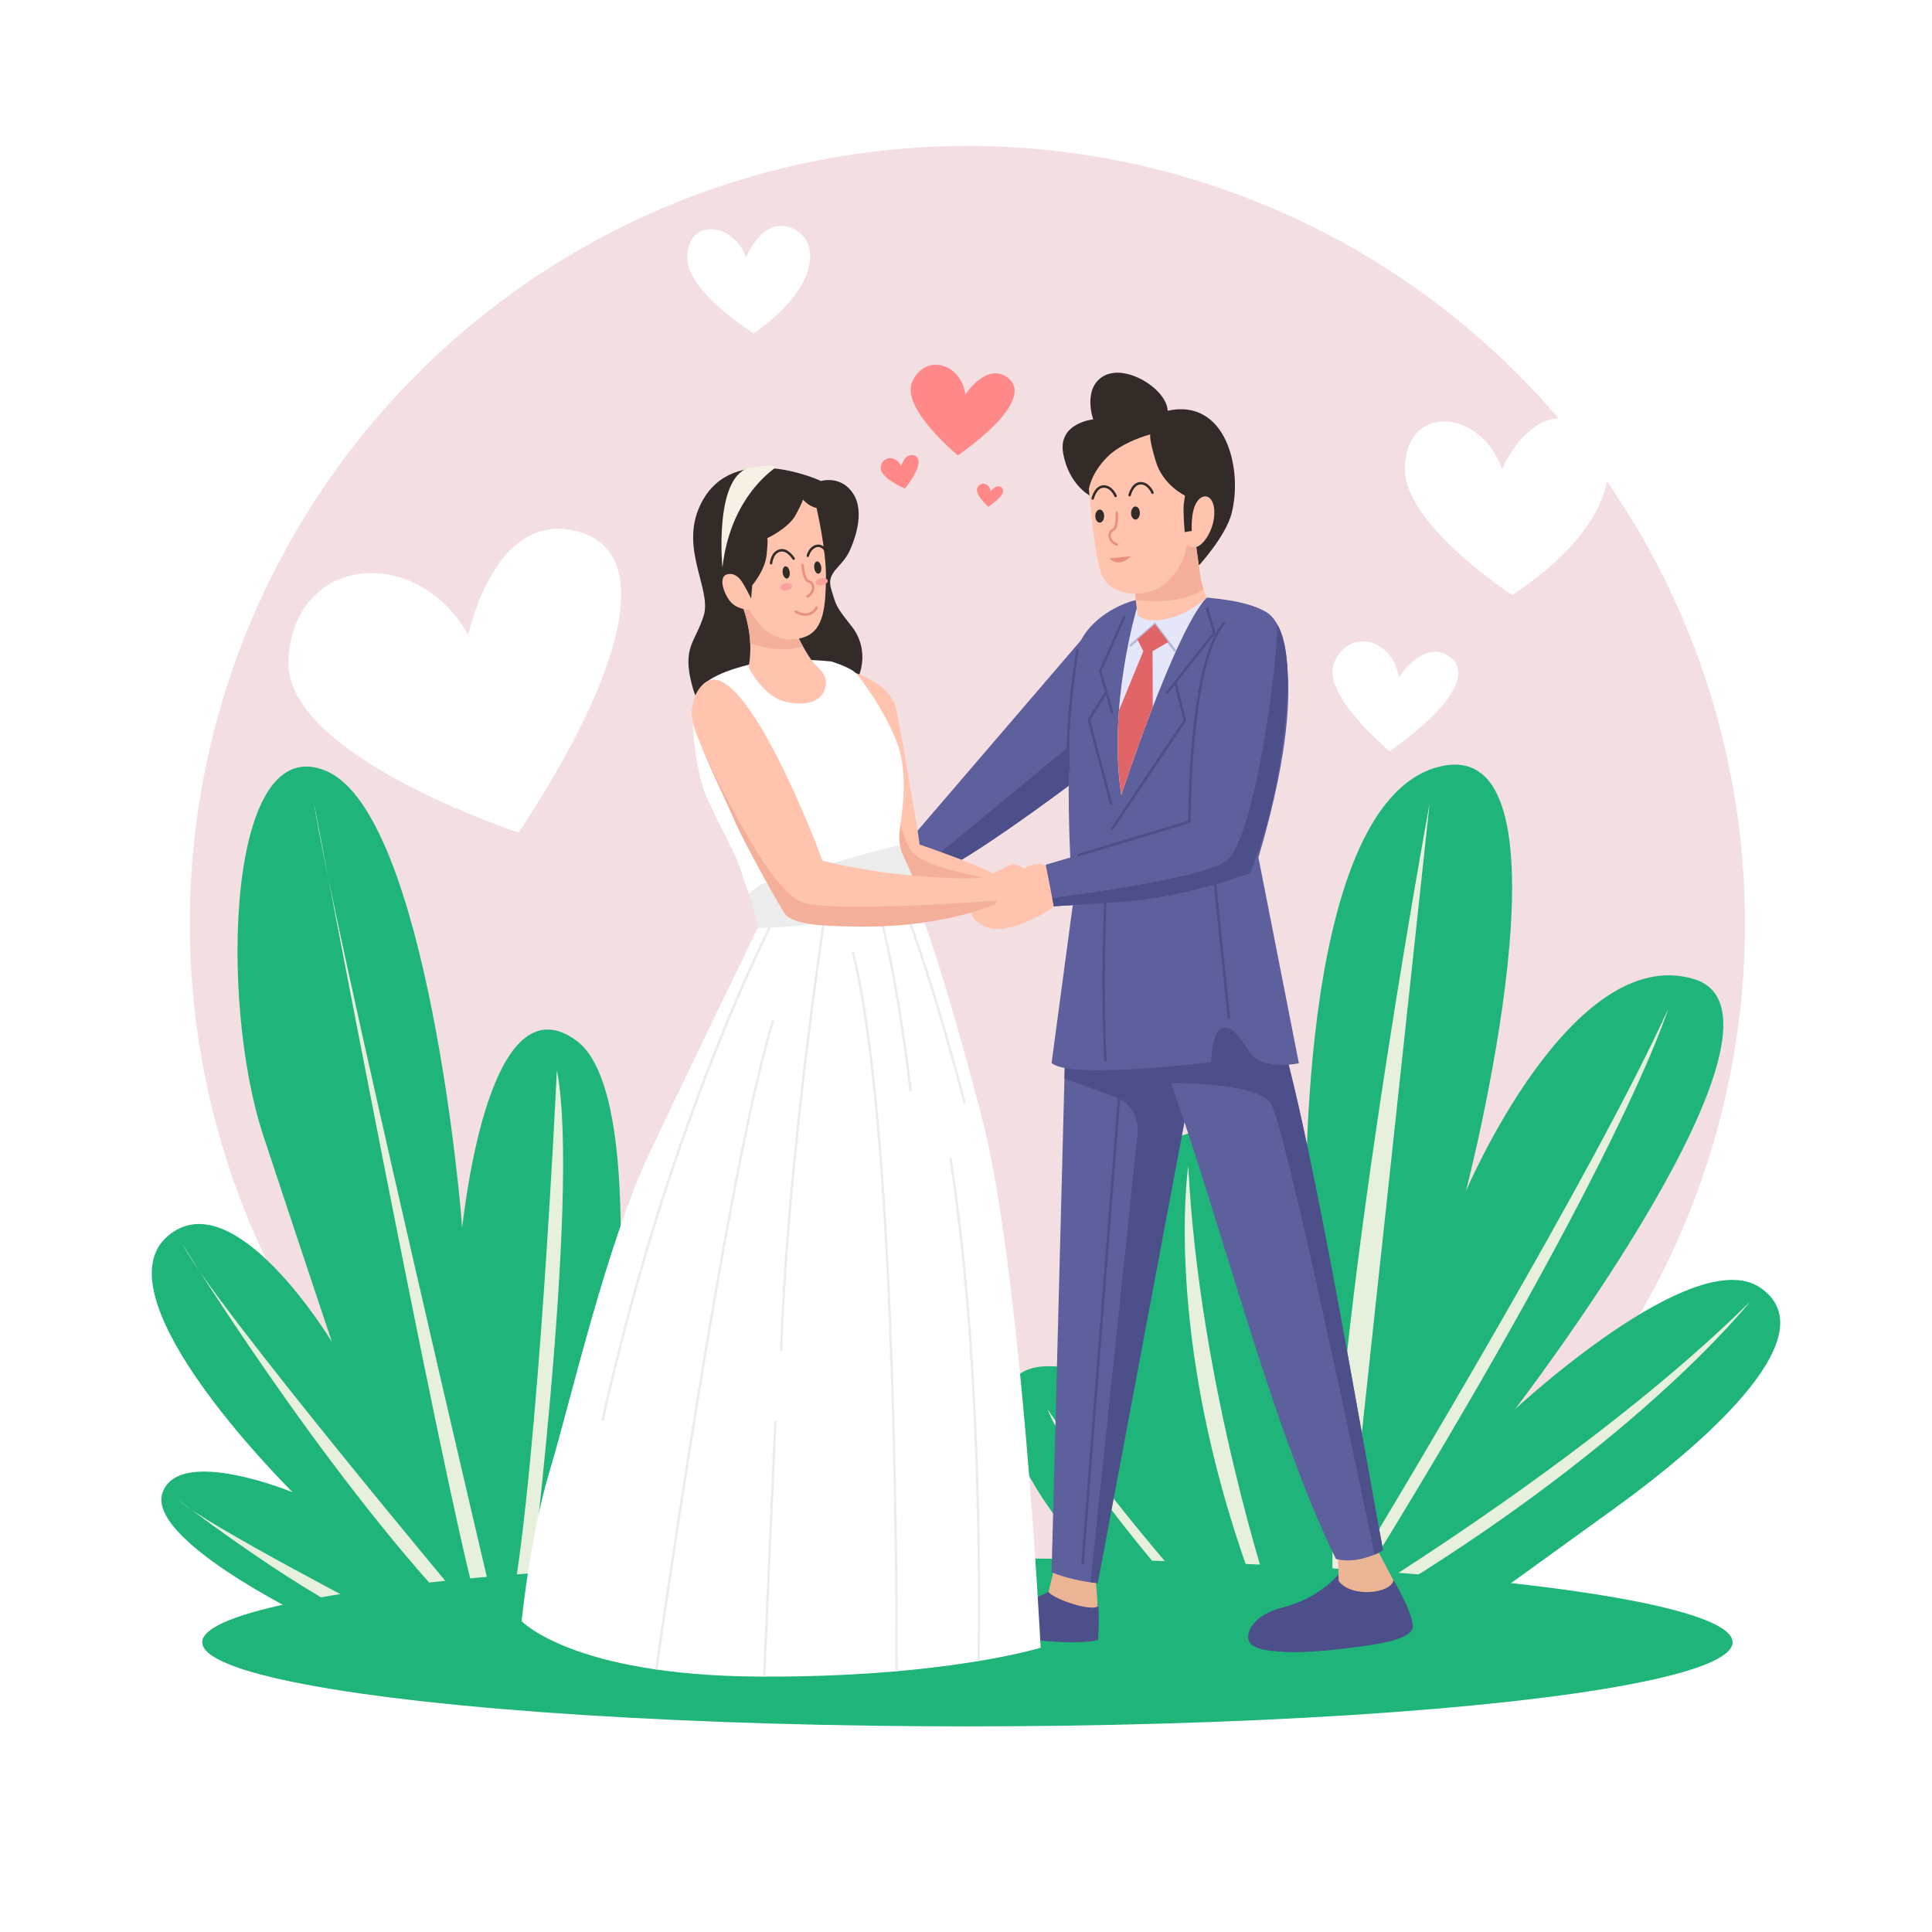 <?xml version="1.0" encoding="utf-8"?>
<!-- Generator: Adobe Illustrator 27.5.0, SVG Export Plug-In . SVG Version: 6.00 Build 0)  -->
<svg version="1.1" xmlns="http://www.w3.org/2000/svg" xmlns:xlink="http://www.w3.org/1999/xlink" x="0px" y="0px"
	 viewBox="0 0 500 500" style="enable-background:new 0 0 500 500;" xml:space="preserve">
<g id="BACKGROUND">
	<rect style="fill:#FFFFFF;" width="500" height="500"/>
</g>
<g id="OBJECTS">
	<g>
		<circle style="fill-rule:evenodd;clip-rule:evenodd;fill:#F3DFE1;" cx="250.365" cy="239.006" r="201.242"/>
		<path style="fill-rule:evenodd;clip-rule:evenodd;fill:#FFFFFF;" d="M134.216,215.467c0,0-60.729-19.87-59.564-44.566
			c1.299-27.518,33.405-30.12,46.535-6.55c0,0,6.48-31.901,27.653-26.992C170.014,142.268,161.61,174.019,134.216,215.467z"/>
		<path style="fill-rule:evenodd;clip-rule:evenodd;fill:#FFFFFF;" d="M359.643,194.411c0,0-17.992-14.805-14.32-23.039
			c4.091-9.175,15.342-5.8,16.676,3.948c0,0,6.433-9.977,12.974-5.5C381.513,174.296,374.446,183.966,359.643,194.411z"/>
		<g>
			<path style="fill-rule:evenodd;clip-rule:evenodd;fill:#FF8888;" d="M247.903,117.858c0,0-14.851-12.221-11.82-19.017
				c3.377-7.573,12.664-4.787,13.765,3.259c0,0,5.31-8.235,10.709-4.54C265.954,101.254,260.121,109.236,247.903,117.858z"/>
			<path style="fill-rule:evenodd;clip-rule:evenodd;fill:#FF8888;" d="M234.186,126.442c0,0-6.601-2.783-6.242-5.531
				c0.4-3.062,4.011-3.055,5.26-0.3c0,0,1.02-3.504,3.34-2.759C238.864,118.595,237.63,122.065,234.186,126.442z"/>
			<path style="fill-rule:evenodd;clip-rule:evenodd;fill:#FF8888;" d="M255.782,131.137c0,0-3.649-3.196-2.832-4.886
				c0.91-1.883,3.23-1.108,3.445,0.929c0,0,1.403-2.035,2.735-1.061C260.462,127.091,258.929,129.058,255.782,131.137z"/>
		</g>
		<path style="fill-rule:evenodd;clip-rule:evenodd;fill:#FFFFFF;" d="M391.388,154.015c0,0-27.785-18.029-27.785-32.627
			c0-17.087,19.57-15.763,25.143,0.016c0,0,7.307-17.38,19.741-12.173C420.923,114.439,420.411,134.694,391.388,154.015z"/>
		<path style="fill-rule:evenodd;clip-rule:evenodd;fill:#FFFFFF;" d="M195.067,86.276c0,0-17.021-10.562-17.199-19.389
			c-0.209-10.332,11.641-9.771,15.204-0.298c0,0,4.206-10.598,11.788-7.602C212.442,61.984,212.38,74.238,195.067,86.276z"/>
		<path style="fill:#1FB57A;" d="M151.945,416.052c0,0,21.286-128.9-2.691-146.679s-29.692,51.276-29.692,48.215
			s-8.889-106.428-34.923-117.959c-26.033-11.53-27.938,59.667-16.509,94.231c11.429,34.564,17.779,53.45,17.779,53.45
			s-25.398-42.213-42.542-27.374c-17.144,14.838,24.763,58.65,32.383,66.27c0,0-29.208-12.064-33.653,0
			c-4.445,12.064,36.828,32.064,36.828,32.064L151.945,416.052z"/>
		<path style="fill:#E7F0DC;" d="M46.331,388.321c0,0,34.288,26.245,51.855,32.594h37.886c0,0,14.392-111.964,8.043-143.923
			c0,0-4.656,100.763-11.853,139.805l-4.021,0.916c0,0-42.754-181.663-46.987-209.872c0,0,33.071,174.395,41.96,206.619l-1.27,2.699
			c0,0-66.671-79.528-74.766-95.243c0,0,35.716,58.099,70.956,95.402l-19.207,0.951C98.926,418.268,52.945,394.406,46.331,388.321z"
			/>
		<path style="fill:#1FB57A;" d="M301.793,421.762c0,0-35.98-28.095-40.798-54.049c-4.818-25.955,32.633-8.237,32.633-8.237
			s-10.625-57.213,12.334-65.616c22.959-8.403,32.091,26.075,32.091,26.075s-3.776-111.784,34.321-121.493
			c38.097-9.709,6.985,109.882,6.985,109.882s27.303-64.567,59.051-54.934c31.748,9.633-46.352,111.352-46.352,111.352
			s46.352-43.195,63.496-31.502c17.144,11.692-11.731,38.361-38.097,57.409c-26.367,19.049-47.622,34.371-47.622,34.371
			L301.793,421.762z"/>
		<g>
			<path style="fill:#E7F0DC;" d="M348.311,415.604c71.605-115.149,83.38-154.421,83.38-154.421
				c-18.603,41.029-70.383,127.383-83.498,149.088l21.804-202.43c0,0-28.442,154.658-24.856,207.466l2.429,1.49
				c0.088-0.142,0.173-0.28,0.262-0.421l1.529,1.893c73.02-42.54,103.498-81.344,103.498-81.344
				C414.477,374.943,355.561,411.198,348.311,415.604z"/>
			<path style="fill:#E7F0DC;" d="M326.857,416.797l2.429-1.49c0,0-18.897-56.031-21.761-113.551
				C307.526,301.755,300.229,349.543,326.857,416.797z"/>
			<path style="fill:#E7F0DC;" d="M315.091,423.349l2.858-0.814c0,0-25.258-26.489-46.854-57.793
				C271.095,364.742,276.976,381.442,315.091,423.349z"/>
		</g>
		<ellipse style="fill-rule:evenodd;clip-rule:evenodd;fill:#1FB57A;" cx="250.365" cy="425.02" rx="198.026" ry="21.762"/>
		<g>
			<path style="fill-rule:evenodd;clip-rule:evenodd;fill:#4C4F89;" d="M284.167,424.47c0,0,0.53-8.073-0.148-9.755
				c-0.678-1.682-11.843-3.198-11.843-3.198s-2.962,1.706-6.522,2.847c-3.56,1.141-6.252,1.631-7.389,2.376
				c-1.694,1.111-4.991,3.437-5.144,5.675C261.017,423.747,276.641,426.09,284.167,424.47z"/>
			<path style="fill-rule:evenodd;clip-rule:evenodd;fill:#EBB495;" d="M283.578,408.479l-10.913-1.909l-1.312,5.488
				c1.864,2.012,10.942,4.962,12.738,3.682L283.578,408.479z"/>
			<path style="fill-rule:evenodd;clip-rule:evenodd;fill:#5E5F9D;" d="M286.939,262.197c-10.619-2.376-11.075,2.086-11.075,2.086
				l-3.715,142.622c3.478,1.43,8.179,2.51,11.938,2.803l25.84-137.466C309.926,272.242,297.559,264.573,286.939,262.197z"/>
			<path style="fill-rule:evenodd;clip-rule:evenodd;fill:#4C4F89;" d="M293.368,264.141l-17.558,2.224l-0.332,12.732l13.048,4.745
				c3.896,1.417,6.326,5.304,5.893,9.427l-12.2,116.234c0.638,0.085,1.267,0.158,1.866,0.205l25.84-137.466
				C309.926,272.242,301.986,267.321,293.368,264.141z"/>
			<path style="fill-rule:evenodd;clip-rule:evenodd;fill:#4C4F89;" d="M346.224,426.847c8.889-1.046,19.646-2.241,19.422-6.126
				c-0.224-3.884-5.43-12.531-5.43-12.531l-13.824-0.763c0,0-4.663,6.12-14.577,8.625c-7.13,1.801-9.138,5.976-8.771,8.133
				c0.499,2.931,5.987,3.192,11.376,3.392C336.955,427.67,342.98,427.229,346.224,426.847z"/>
			<path style="fill-rule:evenodd;clip-rule:evenodd;fill:#EBB495;" d="M360.642,408.993l-4.781-9.039l-9.636,2.316l0.224,6.872
				C349.593,413.49,359.786,412.523,360.642,408.993z"/>
			<path style="fill-rule:evenodd;clip-rule:evenodd;fill:#332B28;" d="M179.115,177.407c2.68,10.027,9.584,12.254,9.584,12.254
				s23.573-4.383,29.228-8.997c0.164-0.134,0.325-0.267,0.482-0.399c5.386-4.509,6.402-12.486,2.102-18.04
				c-0.04-0.052-0.081-0.105-0.123-0.157c-4.127-5.23-3.928-5.14-5.29-9.645c-1.362-4.504,2.851-5.507,4.845-9.995
				c1.994-4.487,4.296-12.251-0.783-16.534c-3.012-2.539-6.684-1.412-6.684-1.412s-22.402-10.5-30.855,5.433
				c-6.175,11.641,2.628,22.397,0.513,29.344C180.021,166.207,176.435,167.379,179.115,177.407z"/>
			<path style="fill-rule:evenodd;clip-rule:evenodd;fill:#5E5F9D;" d="M353.057,403.237c4.258-1.195,4.856-2.167,4.856-2.167
				c-5.114-26.969-20.267-117.972-28.311-138.508c-2.097-5.353-8.815-8.217-17.928-6.574c-9.114,1.643-18.23,14.939-18.23,14.939
				l5.099-2.67c15.579,39.363,28.769,97.522,47.193,135.203C345.736,403.461,348.799,404.433,353.057,403.237z"/>
			<path style="fill-rule:evenodd;clip-rule:evenodd;fill:#4C4F89;" d="M299.078,264.141c-0.615,0.637-1.193,1.267-1.726,1.87
				l0.79,2.456l0.4-0.21c1.518,3.836,3.013,7.856,4.493,12.013c4.591,0.004,22.323,0.339,25.785,5.185
				c3.715,5.201,24.175,103.596,26.926,116.882c1.838-0.747,2.165-1.268,2.165-1.268c-4.994-26.334-19.558-113.71-27.73-136.93
				H299.078z"/>
			<path style="fill-rule:evenodd;clip-rule:evenodd;fill:#5E5F9D;" d="M277.214,202.872c0,0,9.742-21.258,8.846-29.177
				c-0.896-7.918-3.01-11.829-3.01-11.829l-46.921,54.676c0,0-2.251,10.023,3.277,10.322
				C244.932,227.163,277.214,202.872,277.214,202.872z"/>
			<path style="fill-rule:evenodd;clip-rule:evenodd;fill:#4C4F89;" d="M277.214,202.872c0,0,0.649-1.417,1.593-3.647l-2.407-5.843
				l-39.286,32.482c0.55,0.572,1.292,0.947,2.29,1.001C244.932,227.163,277.214,202.872,277.214,202.872z"/>
			<path style="fill-rule:evenodd;clip-rule:evenodd;fill:#5E5F9D;" d="M313.425,274.882c0,0,0.18-7.641,2.613-8.669
				c2.433-1.028,4.293,1.34,7.479,6.171c3.186,4.831,12.631,2.793,12.631,2.793l-10.469-53.267
				c14.299-48.215,4.801-61.342,2.786-62.937c-6.758-5.351-29.781-5.44-36.21-3.191c-7.476,2.615-12.316,7.865-13.366,12.263
				c-1.05,4.398-3.886,31.157-1.166,65.524l-5.573,41.529C277.008,279.482,313.425,274.882,313.425,274.882z"/>
			<path style="fill-rule:evenodd;clip-rule:evenodd;fill:#E5E6F9;" d="M294.197,157.467c0,0-7.522,24.885-4.021,48.308
				c0,0,14.002-42.738,22.14-51.15L294.197,157.467z"/>
			<path style="fill-rule:evenodd;clip-rule:evenodd;fill:#FFC3AE;" d="M236.901,211.607c-1.12-6.35-4.258-25.548-5.08-28.536
				c-0.822-2.988-3.1-5.416-6.76-7.283c-3.66-1.867-5.117-2.092-5.117-2.092s8.217,41.347,9.337,43.514
				c1.12,2.166,5.752,11.878,12.251,13.82c6.499,1.942,17.48-1.569,17.331-3.511c-0.149-1.942-20.916-8.964-20.916-8.964
				S238.022,217.956,236.901,211.607z"/>
			<path style="fill-rule:evenodd;clip-rule:evenodd;fill:#F4AF9A;" d="M258.769,227.888c-6.756-1.14-18.125-3.461-21.953-6.674
				c-5.578-4.681-7.994-33.466-7.994-33.466l-4.159,9.161c2.047,9.84,4.098,19.295,4.618,20.301
				c1.12,2.166,5.752,11.878,12.251,13.82C247.637,232.853,257.694,229.867,258.769,227.888z"/>
			<path style="fill-rule:evenodd;clip-rule:evenodd;fill:#332B28;" d="M275.151,117.349c1.419,7.918,6.713,10.797,6.713,10.797
				s0.907,1.902,7.033,6.833c6.126,4.93,21.439,11.28,21.439,11.28s6.947-7.545,8.441-13.521
				c2.87-11.482-1.507-29.714-16.584-26.444c-0.224-5.566-10.799-12.247-16.584-8.964c-5.528,3.137-2.689,11.205-2.689,11.205
				S273.732,109.431,275.151,117.349z"/>
			<path style="fill-rule:evenodd;clip-rule:evenodd;fill:white;" d="M269.322,426.424c0,0-4.929-98.17-15.387-137.911
				c-10.458-39.741-15.164-50.871-15.164-50.871s-27.266,0.336-33.616,0.971c-6.35,0.635-9.041,1.531-9.041,1.531
				s-16.583,34.026-27.938,58.08c-11.355,24.054-20.617,64.854-25.846,82.185c-5.229,17.331-7.321,39.143-7.321,39.143
				s13.147,14.044,61.255,14.343S269.322,426.424,269.322,426.424z"/>
			<g>
				<path style="fill:#ECECEC;" d="M199.108,239.449c-7.314,14.832-28.646,61.451-43.505,128.209l0.62,0.138
					c14.987-67.339,36.567-114.162,43.661-128.486C199.61,239.357,199.351,239.403,199.108,239.449z"/>
				<path style="fill:#ECECEC;" d="M235.358,282.502l0.631-0.069c-0.03-0.281-2.796-25.416-7.595-44.627
					c-0.216,0.004-0.433,0.008-0.652,0.012C232.553,256.999,235.328,282.221,235.358,282.502z"/>
				<path style="fill:#ECECEC;" d="M249.978,285.443c-0.09-0.347-7.54-29.156-14.553-47.755c-0.216,0.003-0.441,0.007-0.674,0.01
					c7.019,18.54,14.522,47.555,14.612,47.903L249.978,285.443z"/>
				<path style="fill:#ECECEC;" d="M200.374,264.235l-0.606-0.187c-10.25,33.217-24.937,131.333-30.225,167.976
					c0.207,0.03,0.42,0.059,0.629,0.089C175.457,395.482,190.136,297.411,200.374,264.235z"/>
				<path style="fill:#ECECEC;" d="M232.357,432.492c0.026-31.853-0.668-143.935-11.356-186.282l-0.616,0.156
					c10.678,42.304,11.364,154.424,11.337,186.182C231.935,432.53,232.146,432.511,232.357,432.492z"/>
				<path style="fill:#ECECEC;" d="M253.57,429.828c0.319-19.041,0.594-79.605-7.303-130.277l-0.628,0.098
					c7.906,50.731,7.614,111.396,7.294,130.286C253.149,429.898,253.359,429.863,253.57,429.828z"/>
				<path style="fill:#ECECEC;" d="M198.075,433.9l2.915-66.159l-0.634-0.029l-2.916,66.185
					C197.652,433.899,197.865,433.9,198.075,433.9z"/>
				<path style="fill:#ECECEC;" d="M212.945,238.197c-2.13,14.406-9.707,68.08-11.097,111.325l0.634,0.02
					c1.393-43.334,9.004-97.154,11.108-111.368C213.373,238.183,213.158,238.19,212.945,238.197z"/>
			</g>
			<path style="fill-rule:evenodd;clip-rule:evenodd;fill:#FFC3AE;" d="M310.636,149.022c-0.523-3.511-1.158-8.292-1.158-8.292
				s-1.345-0.859-2.876-0.261c-1.531,0.598-13.131,6.138-13.073,9.197c0.084,4.405,0.936,9.644,0.936,9.644
				c4.076,3.057,12.909,0.051,17.852-4.685C312.317,154.625,311.159,152.534,310.636,149.022z"/>
			<path style="fill-rule:evenodd;clip-rule:evenodd;fill:#F4AF9A;" d="M311.432,152.443c-0.291-0.898-0.592-2.049-0.796-3.42
				c-0.523-3.511-1.158-8.292-1.158-8.292s-1.345-0.859-2.876-0.261c-1.531,0.598-13.131,6.138-13.073,9.197
				c0.036,1.876,0.211,3.902,0.401,5.611C298.765,155.81,306.633,155.977,311.432,152.443z"/>
			<path style="fill-rule:evenodd;clip-rule:evenodd;fill:white;" d="M232.307,192.632c-2.988-8.217-9.524-17.256-11.055-18.638
				c-1.531-1.382-6.054-2.801-6.054-2.801s-12.446-1.44-21.35,0.812c-8.904,2.251-13.237,4.941-14.283,9.273
				c-1.046,4.333,0.597,18.003,2.763,23.68c2.167,5.677,8.068,15.687,9.488,20.543c1.419,4.856,2.913,8.068,2.913,8.068
				s19.572-6.499,27.416-8.665c7.844-2.167,11.13-4.557,11.13-4.557s-0.82-2.54-0.447-5.453
				C233.202,211.98,235.295,200.85,232.307,192.632z"/>
			<path style="fill-rule:evenodd;clip-rule:evenodd;fill:#ECECEC;" d="M196.114,240.143c0,0,6.91,0,12.886-0.859
				c5.976-0.859,27.816-11.126,27.816-11.126l-3.54-7.811l-0.364-1.638c0,0-5.349,1.228-8.823,2.236
				c-3.474,1.008-25.249,6.985-26.93,7.881c-1.681,0.896-3.39,2.438-3.39,2.438l0.756,1.844c0,0,0.804,2.851,1.103,4.383
				C195.927,239.022,196.114,240.143,196.114,240.143z"/>
			<path style="fill-rule:evenodd;clip-rule:evenodd;fill:#FFC3AE;" d="M203.395,181.633c5.976,1.307,9.412-0.486,10.197-3.66
				c0.785-3.175-1.345-4.632-2.764-6.126c-1.419-1.494-3.81-5.902-3.922-6.275c-0.433-1.443-10.696-9.816-14.531-8.091
				c0,0,1.383,3.721,1.719,7.941s-0.373,7.246-0.373,7.246S197.418,180.325,203.395,181.633z"/>
			<path style="fill-rule:evenodd;clip-rule:evenodd;fill:#F4AF9A;" d="M207.766,167.227c-0.481-0.858-0.82-1.521-0.86-1.656
				c-0.433-1.443-10.696-9.816-14.531-8.091c0,0,1.383,3.721,1.719,7.941c0.028,0.355,0.047,0.698,0.061,1.035
				C197.919,167.714,203.368,168.882,207.766,167.227z"/>
			<path style="fill-rule:evenodd;clip-rule:evenodd;fill:#FFC3AE;" d="M194.683,151.461l-0.298,3.443c0,0-1.669-3.473-2.687-4.784
				c-1.019-1.311-2.481-2.038-3.924-1.31c-1.443,0.728-0.868,3.942,0.933,6.493c1.8,2.552,5.186,2.482,5.186,2.482
				s0.479,0.972,2.698,3.811c2.219,2.839,6.956,5.073,11.818,3.195c4.862-1.878,5.255-8.076,5.349-15.307
				c0.093-7.231-2.441-18.039-2.441-18.039s-0.515-0.031-1.555-0.575c-1.04-0.544-1.964-1.591-1.964-1.591s0.059,0.408-1.849,3.943
				c-1.907,3.536-7.393,6.059-7.393,6.059s0.283,0.133-0.144,4.254C197.985,147.656,194.683,151.461,194.683,151.461z"/>
			<path style="fill-rule:evenodd;clip-rule:evenodd;fill:#FFC3AE;" d="M203.249,236.594c1.307,1.718,5.379,2.465,8.068,2.727
				c2.689,0.262,16.396,1.195,28.349-0.672c11.952-1.868,17.704-4.482,17.704-4.482s6.2,0.971,9.113-0.971
				c2.913-1.942,1.649-6.328,1.649-6.328s-4.338-3.158-5.757-3.233c-1.419-0.075-5.677,3.063-8.591,3.511
				c-2.913,0.448-14.94,0-24.801-1.345c-9.861-1.345-16.135-3.063-16.135-3.063c-2.363-6.681-19.781-50.874-29.584-46.543
				c-2.799,1.237-4.981,6.293-3.983,10.768c0.998,4.475,8.804,20.611,11.045,25.84C192.567,218.031,201.941,234.876,203.249,236.594
				z"/>
			<path style="fill-rule:evenodd;clip-rule:evenodd;fill:#F4AF9A;" d="M207.766,233.568c-9.369-2.818-26.145-40.187-26.145-40.187
				l0,0c2.776,6.621,7.123,15.732,8.704,19.42c2.241,5.229,11.616,22.075,12.923,23.792c1.307,1.718,5.379,2.465,8.068,2.727
				c2.689,0.262,16.396,1.195,28.349-0.672c11.952-1.868,17.704-4.482,17.704-4.482s0.947,0.146,2.27,0.211
				c0.12-0.897,0.126-1.445,0.126-1.445S217.135,236.386,207.766,233.568z"/>
			<path style="fill-rule:evenodd;clip-rule:evenodd;fill:#FFC3AE;" d="M286.394,118.432c-4.071,4.183-4.596,8.141-4.596,8.141
				s1.452,18.303,3.511,22.634c2.575,5.417,12.352,5.962,17.058,1.106c4.706-4.856,4.754-9.324,4.754-9.324s1.757,1.42,3.513,0.038
				c1.756-1.382,3.81-4.967,3.623-8.889c-0.187-3.922-2.801-4.744-4.482-2.279c-1.681,2.465-1.345,7.545-1.345,7.545l-1.83,0.299
				c0,0-0.485-5.602-0.224-7.395c0.262-1.793,0.299-2.054,0.299-2.054s-5.714-2.652-7.582-8.927c-1.868-6.275-1.382-6.91-1.382-6.91
				S290.466,114.249,286.394,118.432z"/>
			<path style="fill-rule:evenodd;clip-rule:evenodd;fill:#FFC3AE;" d="M264.406,239.103c3.959-1.494,8.889-4.295,9.449-5.789
				c0.56-1.494-0.187-6.35-1.606-8.068c-1.85-2.239-5.029-1.909-7.208-0.485c-1.83,1.195-7.672,9.406-7.672,9.406l-6.071,2.032
				c0,0,0.297,1.859,2.949,3.278C256.899,240.896,260.447,240.597,264.406,239.103z"/>
			
				<rect x="223.625" y="343.336" transform="matrix(0.078 -0.997 0.997 0.078 -79.907 600.882)" style="fill:#4C4F89;" width="122.744" height="0.635"/>
			<path style="fill-rule:evenodd;clip-rule:evenodd;fill:#5E5F9D;" d="M323.529,225.956c0,0,4.772-10.669,7.47-27.191
				c2.698-16.522,3.709-31.82-1.271-38.471c-3.829-5.114-11.21-2.49-13.258,1.574c-5.29,10.5-8.518,36.831-8.628,50.792
				c0,0-3.063,1.195-12.177,3.81c-9.114,2.615-25.025,7.321-25.025,7.321l2.092,10.757c0,0,0,0,17.107-1.12
				C306.947,232.305,323.529,225.956,323.529,225.956z"/>
			<path style="fill-rule:evenodd;clip-rule:evenodd;fill:#4C4F89;" d="M331,198.764c2.544-15.574,3.585-30.056-0.474-37.238
				c0.16,10.815-6.029,56.705-13.391,61.447c-6.53,4.206-35.383,8.227-44.815,9.45l0.413,2.124c0,0,0,0,17.107-1.12
				c17.107-1.121,33.689-7.47,33.689-7.47S328.301,215.286,331,198.764z"/>
			<path style="fill:#4C4F89;" d="M278.902,221.685l-0.183-0.608l28.806-8.654c0.001-1.618,0.052-11.228,1.061-21.771
				c1.484-15.498,4.224-25.527,8.143-29.808l0.468,0.429c-9.145,9.989-9.039,50.972-9.037,51.385l0.001,0.237L278.902,221.685z"/>
			<polygon style="fill:#B6BAD8;" points="303.895,168.715 298.843,161.99 292.626,167.418 292.208,166.94 298.94,161.062 
				304.402,168.333 			"/>
			<path style="fill-rule:evenodd;clip-rule:evenodd;fill:#E16567;" d="M298.283,168.524l4.085-2.371l-3.476-4.628l-4.533,3.958
				l1.528,3.04l-6.303,15.346c-0.517,6.888-0.518,14.468,0.593,21.905c0,0,3.577-10.917,8.165-22.801L298.283,168.524z"/>
			<path style="fill:#4C4F89;" d="M276.293,199.628c-1.075-11.725,2.249-31.439,2.283-31.637l0.626,0.107
				c-0.034,0.197-3.343,19.83-2.276,31.472L276.293,199.628z"/>
			<polygon style="fill:#4C4F89;" points="302.193,179.61 301.693,179.217 313.918,163.676 312.013,157.339 312.621,157.156 
				314.621,163.81 			"/>
			<polygon style="fill:#4C4F89;" points="287.917,214.916 287.39,214.562 306.301,186.393 303.84,176.688 304.456,176.532 
				306.986,186.512 			"/>
			<polygon style="fill:#4C4F89;" points="287.58,184.682 284.394,173.672 284.441,173.566 290.748,159.365 291.328,159.622 
				285.068,173.718 288.19,184.505 			"/>
			<polygon style="fill:#4C4F89;" points="287.346,208.446 281.456,186.268 285.849,179.245 286.387,179.582 282.141,186.371 
				287.96,208.283 			"/>
			<path style="fill:#4C4F89;" d="M285.801,274.783c-1.125-20.497-0.012-42.566,0-42.786l0.634,0.033
				c-0.011,0.22-1.123,22.256,0,42.719L285.801,274.783z"/>
			
				<rect x="315.849" y="226.768" transform="matrix(0.995 -0.103 0.103 0.995 -23.667 34.034)" style="fill:#4C4F89;" width="0.635" height="36.675"/>
			<path style="fill:#E8907C;" d="M208.977,154.719c-0.101,0-0.2-0.048-0.262-0.137c-0.099-0.144-0.063-0.342,0.081-0.441
				c1.354-0.932,1.411-1.838,1.324-2.296c-0.102-0.538-0.504-0.992-0.978-1.103c-1.346-0.314-1.729-3.793-1.792-4.487
				c-0.016-0.175,0.113-0.329,0.287-0.345c0.177-0.016,0.329,0.113,0.345,0.287c0.136,1.493,0.645,3.773,1.304,3.926
				c0.722,0.168,1.308,0.813,1.457,1.603c0.196,1.036-0.383,2.106-1.588,2.936C209.102,154.701,209.039,154.719,208.977,154.719z"/>
			<path style="fill:#E8907C;" d="M208.479,159.364c-1.437,0-2.678-0.765-2.741-0.804c-0.148-0.093-0.193-0.289-0.1-0.437
				c0.093-0.148,0.289-0.193,0.437-0.101c0.016,0.01,1.645,1.009,3.161,0.614c0.756-0.197,1.37-0.716,1.825-1.541
				c0.085-0.154,0.277-0.209,0.431-0.125c0.154,0.085,0.21,0.278,0.125,0.431c-0.543,0.986-1.292,1.608-2.225,1.85
				C209.085,159.331,208.777,159.364,208.479,159.364z"/>
			<path style="fill-rule:evenodd;clip-rule:evenodd;fill:#332B28;" d="M212.535,146.763c0.121,0.876-0.186,1.641-0.685,1.71
				c-0.499,0.069-1.002-0.585-1.123-1.461c-0.121-0.876,0.186-1.641,0.685-1.71C211.912,145.234,212.414,145.888,212.535,146.763z"
				/>
			<path style="fill-rule:evenodd;clip-rule:evenodd;fill:#F9A19D;" d="M212.476,149.641c0.87-0.159,1.648,0.114,1.739,0.609
				c0.091,0.496-0.54,1.027-1.41,1.186c-0.87,0.159-1.648-0.114-1.739-0.609C210.975,150.331,211.607,149.8,212.476,149.641z"/>
			<path style="fill-rule:evenodd;clip-rule:evenodd;fill:#F9A19D;" d="M203.298,150.956c0.87-0.159,1.648,0.114,1.739,0.609
				c0.091,0.496-0.54,1.027-1.41,1.186c-0.869,0.159-1.648-0.114-1.739-0.61C201.797,151.647,202.428,151.115,203.298,150.956z"/>
			<path style="fill-rule:evenodd;clip-rule:evenodd;fill:#332B28;" d="M204.366,148.022c0.121,0.876-0.186,1.641-0.685,1.71
				c-0.499,0.069-1.002-0.585-1.123-1.461c-0.121-0.876,0.186-1.641,0.685-1.71C203.743,146.492,204.245,147.146,204.366,148.022z"
				/>
			<path style="fill:#332B28;" d="M209.066,144.147c-0.024,0-0.047-0.003-0.071-0.008c-0.171-0.039-0.278-0.209-0.239-0.379
				c0.021-0.093,0.539-2.284,2.505-2.775c0.948-0.24,2.273,0.307,2.755,1.602c0.061,0.164-0.023,0.347-0.187,0.408
				c-0.164,0.06-0.347-0.023-0.408-0.187c-0.396-1.065-1.429-1.35-2.006-1.207c-1.583,0.396-2.036,2.281-2.04,2.3
				C209.341,144.047,209.211,144.147,209.066,144.147z"/>
			<path style="fill:#332B28;" d="M199.553,146.09c-0.007,0-0.014,0-0.022-0.001c-0.175-0.012-0.307-0.163-0.295-0.338
				c0.008-0.118,0.217-2.895,2.423-3.561c2.233-0.675,3.937,2.107,4.009,2.226c0.09,0.15,0.042,0.345-0.108,0.435
				c-0.15,0.09-0.345,0.042-0.436-0.107c-0.015-0.025-1.522-2.474-3.282-1.946c-1.783,0.538-1.971,2.971-1.973,2.995
				C199.858,145.961,199.719,146.09,199.553,146.09z"/>
			<path style="fill:#E8907C;" d="M289.021,141.279c-0.045,0-0.091-0.01-0.135-0.03c-1.323-0.625-2.067-1.588-2.04-2.642
				c0.021-0.804,0.495-1.534,1.181-1.817c0.626-0.258,0.76-2.59,0.654-4.085c-0.013-0.175,0.119-0.327,0.294-0.339
				c0.174-0.02,0.327,0.119,0.339,0.294c0.05,0.695,0.232,4.191-1.045,4.717c-0.45,0.185-0.774,0.698-0.788,1.245
				c-0.012,0.465,0.191,1.35,1.676,2.052c0.159,0.075,0.226,0.264,0.152,0.423C289.254,141.212,289.14,141.279,289.021,141.279z"/>
			<path style="fill-rule:evenodd;clip-rule:evenodd;fill:#E8907C;" d="M292.619,143.965c0,0-2.818,3.196-5.504,0.546
				L292.619,143.965z"/>
			<path style="fill:#332B28;" d="M298.364,127.81c0.007-0.002,0.014-0.005,0.021-0.007c0.163-0.065,0.242-0.249,0.177-0.412
				c-0.043-0.11-1.095-2.688-3.399-2.645c-2.332,0.044-3.1,3.214-3.132,3.349c-0.04,0.171,0.066,0.341,0.236,0.381
				c0.17,0.039,0.342-0.066,0.382-0.236c0.006-0.028,0.689-2.822,2.526-2.86c1.862-0.035,2.788,2.222,2.797,2.245
				C298.035,127.781,298.207,127.861,298.364,127.81z"/>
			<path style="fill:#332B28;" d="M288.807,128.654c0.007-0.002,0.014-0.005,0.02-0.007c0.163-0.065,0.242-0.249,0.178-0.412
				c-0.044-0.11-1.095-2.689-3.399-2.645c-2.332,0.043-3.1,3.214-3.132,3.349c-0.04,0.171,0.066,0.341,0.236,0.381
				c0.17,0.04,0.342-0.066,0.382-0.236c0.006-0.028,0.688-2.822,2.526-2.86c1.862-0.035,2.788,2.222,2.797,2.245
				C288.478,128.625,288.65,128.704,288.807,128.654z"/>
			<path style="fill-rule:evenodd;clip-rule:evenodd;fill:#F7F0E4;" d="M186.96,146.888c0,0-2.238-23.101,6.81-25.8l5.653-0.696
				c1.25,0,1.237,0.617,0.937,0.847C197.519,123.421,188.822,130.761,186.96,146.888z"/>
			<path style="fill:#332B28;" d="M294.993,132.771c0,0.935-0.509,1.693-1.137,1.693c-0.628,0-1.137-0.758-1.137-1.693
				c0-0.935,0.509-1.693,1.137-1.693C294.484,131.078,294.993,131.836,294.993,132.771z"/>
			<path style="fill:#332B28;" d="M285.746,133.565c0,0.935-0.509,1.693-1.137,1.693s-1.137-0.758-1.137-1.693
				c0-0.935,0.509-1.693,1.137-1.693S285.746,132.63,285.746,133.565z"/>
		</g>
	</g>
</g>
</svg>
